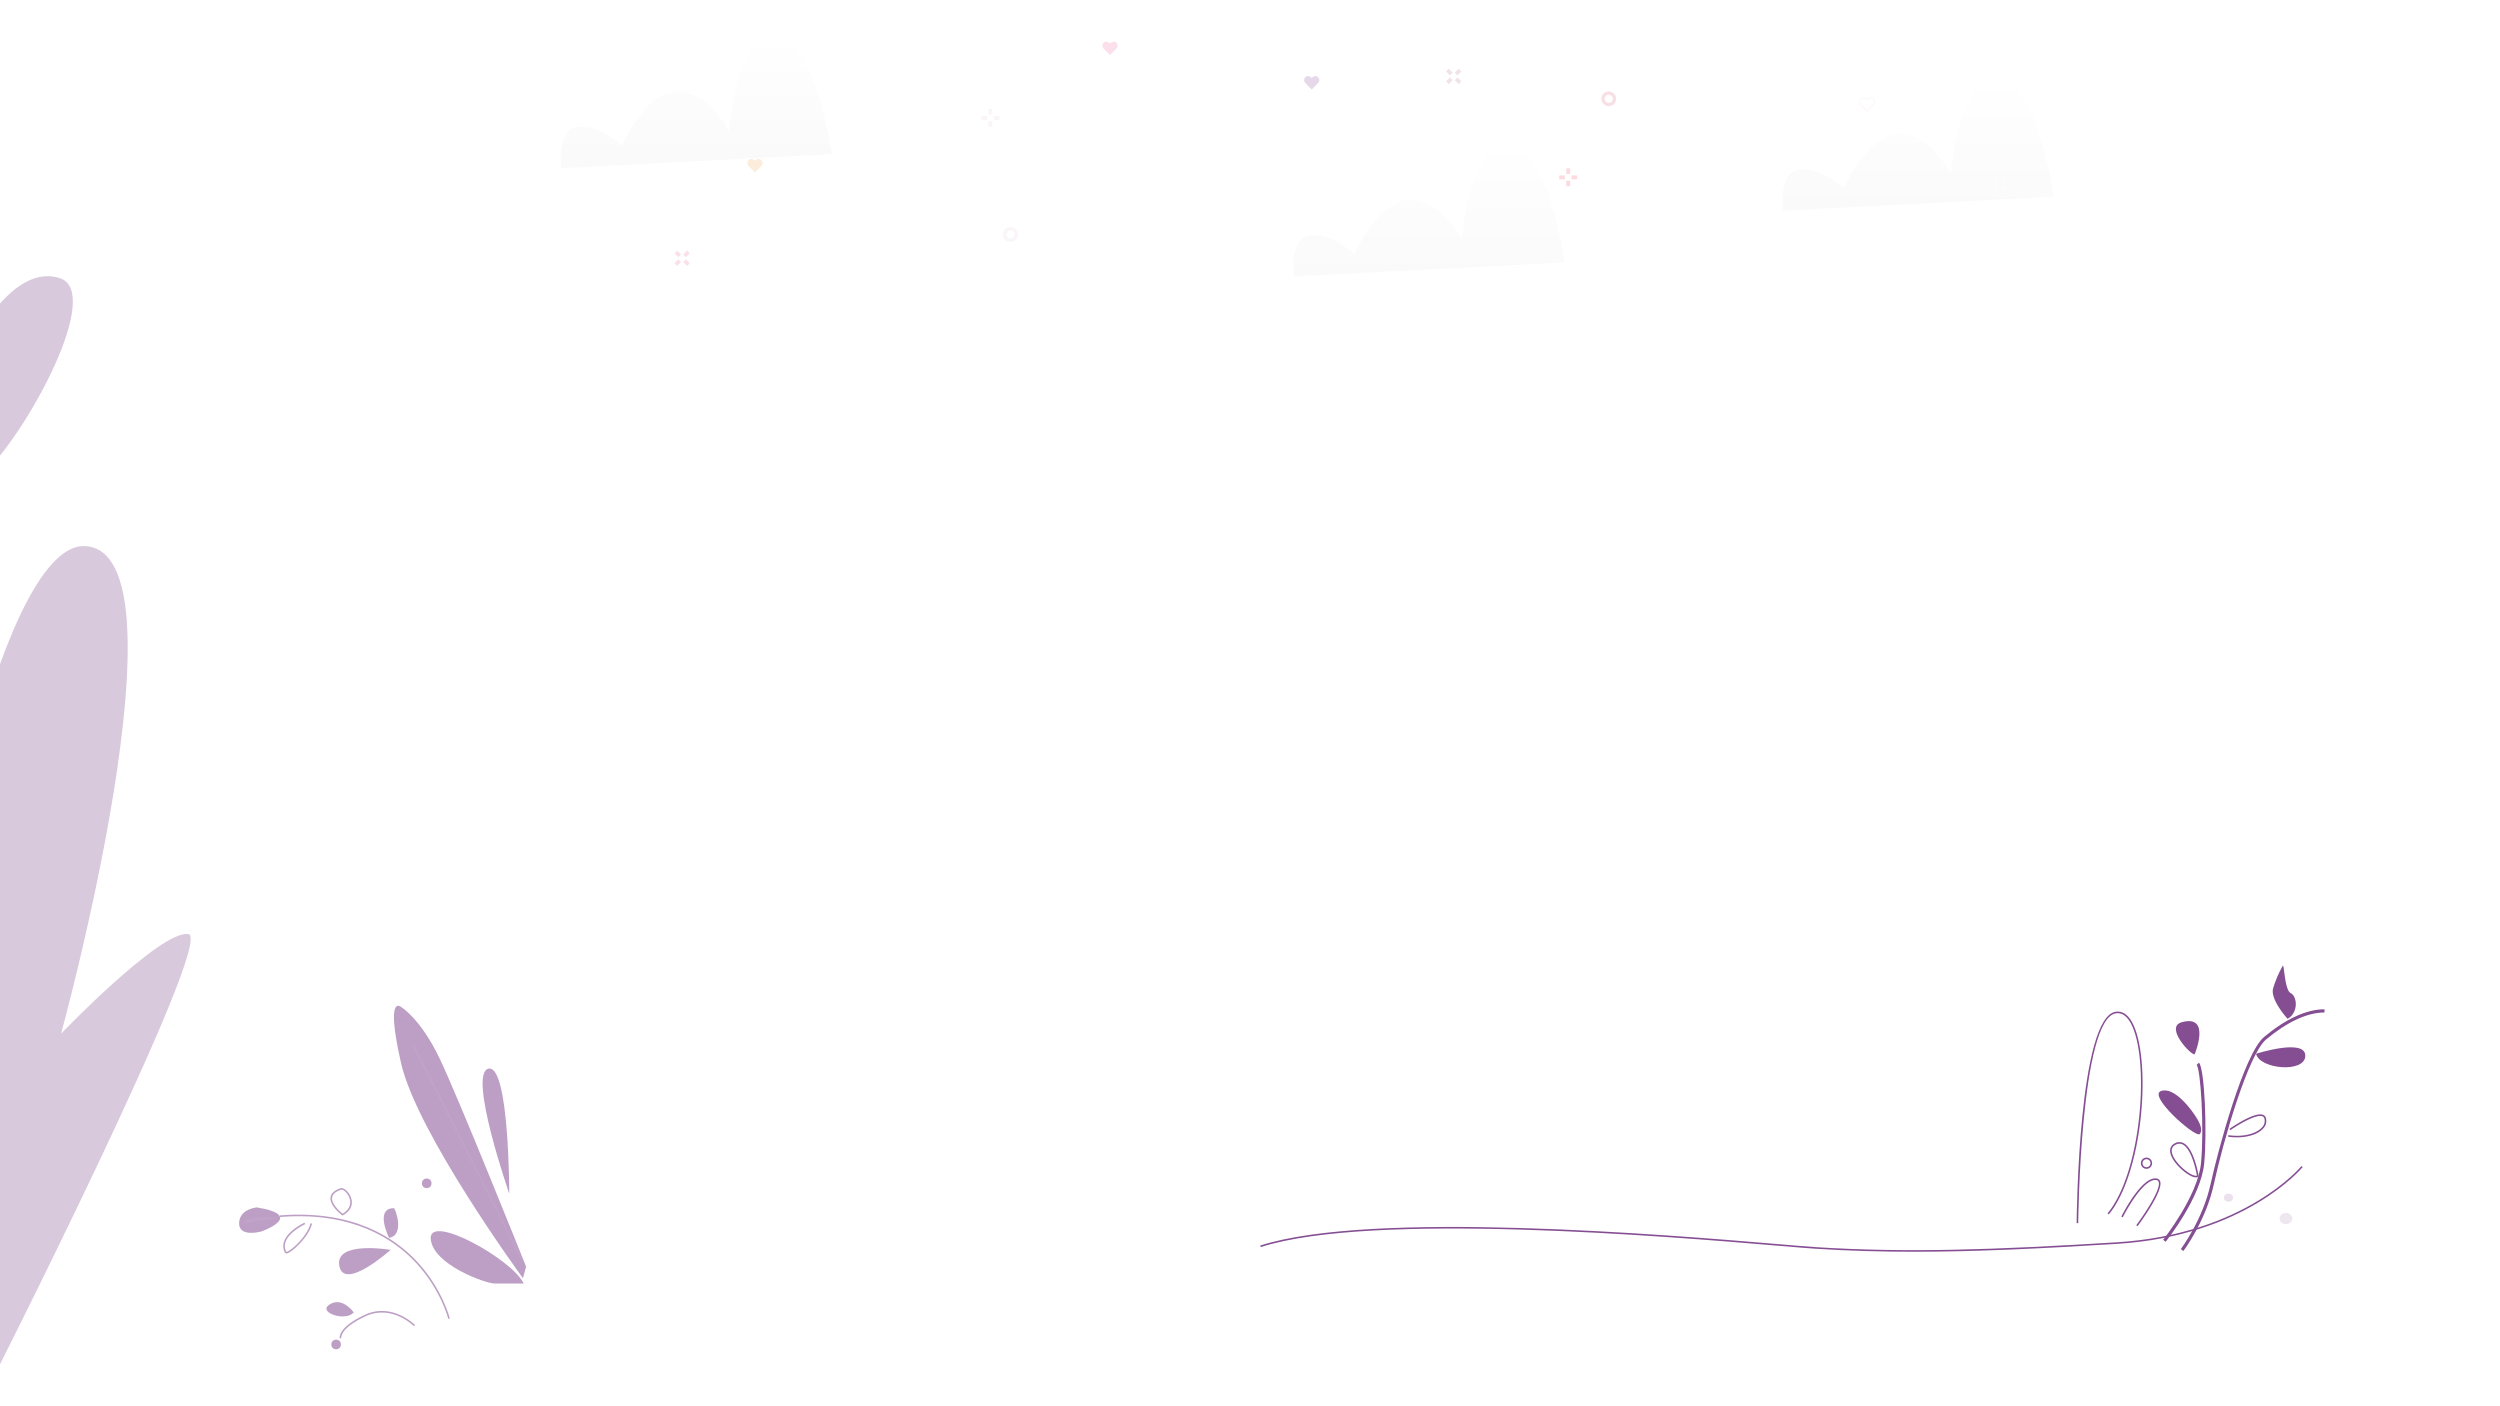 <svg xmlns="http://www.w3.org/2000/svg" xmlns:xlink="http://www.w3.org/1999/xlink" width="1920" height="1080" viewBox="0 0 1920 1080">
  <rect x="0" y="0" width="1920" height="1080" fill="#333333" stroke="none"/>
  <defs>
    <linearGradient id="linear-gradient" x1="0.5" x2="0.5" y2="1" gradientUnits="objectBoundingBox">
      <stop offset="0" stop-color="#fff"/>
      <stop offset="1" stop-color="gray"/>
    </linearGradient>
    <clipPath id="clip-Artboard_23">
      <rect width="1920" height="1080"/>
    </clipPath>
  </defs>
  <g id="Artboard_23" data-name="Artboard – 23" clip-path="url(#clip-Artboard_23)">
    <rect width="1920" height="1080" fill="#fff"/>
    <rect id="Rectangle_598" data-name="Rectangle 598" width="960" height="5" transform="translate(960)" fill="#fff"/>
    <path id="Path_12489" data-name="Path 12489" d="M0,0H960V5H0Z" fill="#fff"/>
    <g id="Group_828" data-name="Group 828" transform="translate(967.86 895.552)">
      <path id="Path_11122" data-name="Path 11122" d="M-272.068,1233.767c-25.822,0-50.672-.724-75.863-2.342-5.56-.357-14.876-1.141-27.77-2.229-85.574-7.207-312.89-26.354-398.075.97l-.377-1.175c85.423-27.4,312.916-8.236,398.556-1.022,12.4,1.046,22.2,1.871,27.745,2.227,70.332,4.516,138.115,2.066,231.43-3.694,98.3-6.068,141.488-58.012,141.912-58.536l.958.775c-.429.527-43.922,52.887-142.793,58.99C-176.3,1231.431-225.733,1233.767-272.068,1233.767Z" transform="translate(774.153 -1167.967)" fill="#854e93"/>
    </g>
    <g id="Group_825" data-name="Group 825" transform="translate(10 212.093)">
      <path id="Path_10207" data-name="Path 10207" d="M991.03,320c-30.786-1.231-35.711,72.654-35.711,72.654s-16.008-32.017-40.637-30.786-41.869,41.868-41.869,41.868-16.008-16.009-33.248-14.777-13.25,31.722-13.25,31.722L1034.13,409.9S1021.816,321.234,991.03,320Z" transform="translate(533.056 -470.987)" opacity="0.039" fill="url(#linear-gradient)"/>
      <path id="Path_11196" data-name="Path 11196" d="M991.03,320c-30.786-1.231-35.711,72.654-35.711,72.654s-16.008-32.017-40.637-30.786-41.869,41.868-41.869,41.868-16.008-16.009-33.248-14.777-13.25,31.722-13.25,31.722L1034.13,409.9S1021.816,321.234,991.03,320Z" transform="translate(157.471 -420.499)" opacity="0.039" fill="url(#linear-gradient)"/>
      <g id="Group_305" data-name="Group 305" transform="translate(-23 0.015)" opacity="0.3">
        <path id="Path_11115" data-name="Path 11115" d="M-.963,187.255s27.091-48.026,59.108-36.943S35.1,264.482,1.5,298.083C-2.194,301.777-.963,187.255-.963,187.255Z" transform="translate(1.16 -148.652)" fill="#7d498a"/>
        <path id="Path_11116" data-name="Path 11116" d="M6,448.766S41.241,315.1,84.21,317c83.424,3.694-18.249,374.353-18.249,374.353s76.907-80.043,97.763-76.348S9.911,963.5,9.911,963.5Z" transform="translate(-6 -109.696)" fill="#7d498a"/>
      </g>
      <g id="Group_328" data-name="Group 328" transform="translate(173.631 560.314)" opacity="0.54">
        <g id="Group_326" data-name="Group 326" transform="translate(0 0)">
          <g id="Group_310" data-name="Group 310" transform="translate(140.382 132.697)">
            <ellipse id="Ellipse_149" data-name="Ellipse 149" cx="3.694" cy="3.694" rx="3.694" ry="3.694" fill="#854e93"/>
          </g>
          <g id="Group_311" data-name="Group 311" transform="translate(0 154.862)">
            <path id="Path_11124" data-name="Path 11124" d="M-1003.954,843.5s-13.546,1.231-13.546,12.314,17.24,6.157,17.24,6.157S-965.78,849.657-1003.954,843.5Z" transform="translate(1017.5 -843.5)" fill="#854e93"/>
          </g>
          <g id="Group_312" data-name="Group 312" transform="translate(70.168 140.012)">
            <path id="Path_11125" data-name="Path 11125" d="M-951.312,852.563l-.317-.238c-.4-.3-9.856-7.456-8.81-13.935.483-2.989,3.091-5.291,7.752-6.845,2.166-.714,5.852,2.343,7.578,6.307,1.2,2.752,3.024,9.677-5.858,14.52Zm-.655-19.9a1,1,0,0,0-.33.049c-4.192,1.4-6.522,3.373-6.926,5.873-.831,5.14,6.408,11.227,8.019,12.508,7.59-4.343,6.013-10.346,4.966-12.751C-947.765,834.834-950.564,832.665-951.967,832.665Z" transform="translate(960.519 -831.441)" fill="#854e93"/>
          </g>
          <g id="Group_313" data-name="Group 313" transform="translate(111.06 155.478)">
            <path id="Path_11126" data-name="Path 11126" d="M-923.234,866.757S-934.521,844-919.539,844c1.231,0,8.62,20.885-3.694,22.757" transform="translate(927.312 -844)" fill="#854e93"/>
          </g>
          <g id="Group_314" data-name="Group 314" transform="translate(76.739 186.138)">
            <path id="Path_11127" data-name="Path 11127" d="M-915.552,870.255s-43.1-7.389-39.406,12.314S-915.552,870.255-915.552,870.255Z" transform="translate(955.182 -868.898)" fill="#854e93"/>
          </g>
          <g id="Group_315" data-name="Group 315" transform="translate(33.927 166.616)">
            <path id="Path_11128" data-name="Path 11128" d="M-987.588,876.679a1.178,1.178,0,0,1-1.127-.632,10.755,10.755,0,0,1-.582-8.685c2.986-8.455,15.139-14.081,15.654-14.317l.512,1.121c-.122.055-12.2,5.647-15.006,13.609a9.572,9.572,0,0,0,.518,7.712,4.551,4.551,0,0,0,1.576-.622c4.911-2.7,15.089-12.878,16.98-21.392l1.2.266c-2.251,10.133-15.776,22.469-19.477,22.926A2.281,2.281,0,0,1-987.588,876.679Z" transform="translate(989.949 -853.045)" fill="#854e93"/>
          </g>
          <g id="Group_316" data-name="Group 316" transform="translate(31.352 160.429)">
            <path id="Path_11129" data-name="Path 11129" d="M-862.747,928.037c-.054-.217-5.567-21.948-24.18-42.339-17.164-18.8-49.311-40.282-105.015-35.858l-.1-1.226c56.234-4.478,88.712,17.269,106.061,36.3,18.8,20.62,24.372,42.611,24.427,42.831Z" transform="translate(992.04 -848.021)" fill="#854e93"/>
          </g>
          <g id="Group_317" data-name="Group 317" transform="translate(67.087 227.639)">
            <path id="Path_11130" data-name="Path 11130" d="M-942.061,910.481s-8.62-12.314-18.471-6.157S-948.218,917.87-942.061,910.481Z" transform="translate(963.021 -902.6)" fill="#854e93"/>
          </g>
          <g id="Group_318" data-name="Group 318" transform="translate(187.004 48.244)">
            <path id="Path_11131" data-name="Path 11131" d="M-845.149,853.07s-32.017-92.357-16.008-96.051S-845.149,853.07-845.149,853.07Z" transform="translate(865.64 -756.919)" fill="#854e93"/>
          </g>
          <g id="Group_319" data-name="Group 319" transform="translate(118.901 0)">
            <path id="Path_11132" data-name="Path 11132" d="M-821.859,927.008s-81.3-111.05-93.613-165.233,0-43.1,0-43.1,14.777,8.62,29.554,39.406,66.5,160.085,66.5,160.085l-2.438,8.842" transform="translate(920.944 -717.741)" fill="#854e93"/>
          </g>
          <g id="Group_320" data-name="Group 320" transform="translate(157.498 181.35)">
            <path id="Path_11133" data-name="Path 11133" d="M-834.954,891.481c-9.963-15.919-54.2-25.173-54.647-25.264l.249-1.207c1.841.378,45.2,9.454,55.442,25.817Z" transform="translate(889.601 -865.01)" fill="#854e93"/>
          </g>
          <g id="Group_321" data-name="Group 321" transform="translate(147.138 173.118)">
            <path id="Path_11134" data-name="Path 11134" d="M-826.574,898.562H-848.74c-7.389,0-48.026-14.777-49.257-34.48S-835.194,880.091-826.574,898.562Z" transform="translate(898.014 -858.325)" fill="#854e93"/>
          </g>
          <g id="Group_322" data-name="Group 322" transform="translate(70.807 256.455)">
            <ellipse id="Ellipse_150" data-name="Ellipse 150" cx="3.694" cy="3.694" rx="3.694" ry="3.694" fill="#854e93"/>
          </g>
          <g id="Group_323" data-name="Group 323" transform="translate(77.22 234.382)">
            <path id="Path_11135" data-name="Path 11135" d="M-954.7,929.235c-.094-.329-2.068-8.155,19.1-18.114,21.087-9.928,38.507,7.583,38.68,7.763l-.882.859c-.167-.174-16.99-17.054-37.274-7.509-20.029,9.425-18.453,16.6-18.436,16.67Z" transform="translate(954.792 -908.075)" fill="#854e93"/>
          </g>
          <g id="Group_324" data-name="Group 324" transform="translate(133.61 29.873)">
            <line id="Line_28" data-name="Line 28" x2="83.491" y2="165.208" fill="#dacab8" stroke="#8d539c" stroke-width="1"/>
          </g>
          <g id="Group_325" data-name="Group 325" transform="translate(1.991 163.973)">
            <path id="Path_11136" data-name="Path 11136" d="M-991.067,851.506s-20.736-2.873-24.816,3.875" transform="translate(1015.883 -850.899)" fill="#854e93"/>
          </g>
          <g id="Group_327" data-name="Group 327" transform="translate(3.694 162.548)">
            <path id="Path_11137" data-name="Path 11137" d="M-991.067,851.506s-20.736-2.873-24.816,3.875" transform="translate(1015.883 -850.899)" fill="#8d539c"/>
          </g>
        </g>
      </g>
    </g>
    <path id="Path_12486" data-name="Path 12486" d="M991.03,320c-30.786-1.231-35.711,72.654-35.711,72.654s-16.008-32.017-40.637-30.786-41.869,41.868-41.869,41.868-16.008-16.009-33.248-14.777-13.25,31.722-13.25,31.722L1034.13,409.9S1021.816,321.234,991.03,320Z" transform="translate(-395.361 -291.567)" opacity="0.043" fill="url(#linear-gradient)"/>
    <g id="Group_826" data-name="Group 826" transform="translate(1594.843 741.621)">
      <g id="Group_330" data-name="Group 330" transform="translate(155.874 189.897)" opacity="0.14">
        <ellipse id="Ellipse_151" data-name="Ellipse 151" cx="4.926" cy="4.31" rx="4.926" ry="4.31" transform="translate(0)" fill="#854e93"/>
      </g>
      <g id="Group_331" data-name="Group 331" transform="translate(113.126 175.119)" opacity="0.17">
        <ellipse id="Ellipse_152" data-name="Ellipse 152" cx="3.518" cy="3.079" rx="3.518" ry="3.079" fill="#854e93"/>
      </g>
      <g id="Group_332" data-name="Group 332" transform="translate(71.806 135.515)">
        <path id="Path_11138" data-name="Path 11138" d="M-70.442-295.078a9.541,9.541,0,0,1-4.06-1.2c-6.278-3.138-15.767-12.436-15.767-19.3a6.156,6.156,0,0,1,3.75-5.706,6.9,6.9,0,0,1,6.528-.113c8.148,4.182,11.458,24.339,11.6,25.195l.059.367-.3.223A2.942,2.942,0,0,1-70.442-295.078Zm-12.626-25.855a6.469,6.469,0,0,0-2.9.752,4.879,4.879,0,0,0-3.07,4.606c0,6.18,9.012,15.16,15.086,18.2,1.889.944,3.41,1.279,4.267.952-.523-2.937-3.888-20.29-10.87-23.874A5.444,5.444,0,0,0-83.068-320.933Z" transform="translate(90.269 322.162)" fill="#854e93"/>
      </g>
      <g id="Group_333" data-name="Group 333" transform="translate(49.355 147.412)">
        <path id="Path_11139" data-name="Path 11139" d="M-104.19-303.88a4.315,4.315,0,0,1-4.31-4.31,4.315,4.315,0,0,1,4.31-4.31,4.315,4.315,0,0,1,4.31,4.31A4.315,4.315,0,0,1-104.19-303.88Zm0-7.389a3.083,3.083,0,0,0-3.079,3.079,3.083,3.083,0,0,0,3.079,3.079,3.083,3.083,0,0,0,3.079-3.079A3.083,3.083,0,0,0-104.19-311.269Z" transform="translate(108.5 312.5)" fill="#854e93"/>
      </g>
      <g id="Group_334" data-name="Group 334" transform="translate(34.347 163.384)">
        <path id="Path_11140" data-name="Path 11140" d="M-108.265-262.8l-.985-.739c5.58-7.44,19.538-27.956,17.154-33.468a2.174,2.174,0,0,0-1.952-1.262c-10.514-1.153-25.388,28.328-25.537,28.626l-1.1-.549c.624-1.249,15.357-30.576,26.775-29.3a3.361,3.361,0,0,1,2.946,2C-87.813-290.2-107.428-263.912-108.265-262.8Z" transform="translate(120.688 299.53)" fill="#854e93"/>
      </g>
      <g id="Group_335" data-name="Group 335" transform="translate(66.445 74.503)">
        <path id="Path_11141" data-name="Path 11141" d="M-92.7-234.12l-1.926-1.534c.267-.335,26.695-33.757,29.094-58.951,2.624-27.545-.4-72.425-3.338-75.361l1.741-1.741c4.4,4.4,6.357,53.108,4.05,77.336C-65.546-268.445-91.589-235.509-92.7-234.12Z" transform="translate(94.622 371.707)" fill="#854e93"/>
      </g>
      <g id="Group_336" data-name="Group 336" transform="translate(80.023 33.506)">
        <path id="Path_11142" data-name="Path 11142" d="M-81.634-219.344l-1.962-1.49c.169-.222,16.9-22.49,22.928-50.2,5.566-25.609,25.637-99.9,41.052-112.744C-2.957-397.663,13.07-405,26.735-405v2.463c-13.081,0-28.564,7.14-44.775,20.649-13.817,11.515-33.014,78.221-40.222,111.375C-64.405-242.251-81.463-219.57-81.634-219.344Z" transform="translate(83.596 405)" fill="#854e93"/>
      </g>
      <g id="Group_337" data-name="Group 337" transform="translate(116.381 114.223)">
        <path id="Path_11143" data-name="Path 11143" d="M-47.389-321.8a47.429,47.429,0,0,1-6.682-.479l.175-1.219c12.676,1.81,22.143-1.728,25.9-6.038a7,7,0,0,0,1.74-6.73A2.417,2.417,0,0,0-27.843-338c-5.049-1.788-19.44,7.108-24.556,10.689l-.707-1.01c.772-.539,18.992-13.212,25.674-10.839a3.613,3.613,0,0,1,2.363,2.555,8.176,8.176,0,0,1-2,7.876C-30.894-324.334-38.622-321.8-47.389-321.8Z" transform="translate(54.071 339.452)" fill="#854e93"/>
      </g>
      <g id="Group_338" data-name="Group 338" transform="translate(62.988 95.797)">
        <path id="Path_11144" data-name="Path 11144" d="M-66.115-320.655s3.694-2.463-1.231-11.083S-85.818-357.6-95.669-353.9-71.041-319.424-66.115-320.655Z" transform="translate(97.43 354.415)" fill="#854e93"/>
      </g>
      <g id="Group_339" data-name="Group 339" transform="translate(137.798 62.706)">
        <path id="Path_11145" data-name="Path 11145" d="M-36.679-376.324s37.808-12.085,37.832,1.46S-33.85-364.311-36.679-376.324Z" transform="translate(36.679 381.288)" fill="#854e93"/>
      </g>
      <g id="Group_340" data-name="Group 340" transform="translate(150.615 -0.001)">
        <path id="Path_11146" data-name="Path 11146" d="M-14.851-391.377s-13.572-14.754-11.125-23.379a85.444,85.444,0,0,1,7.359-17.252c1.226-2.465,1.263,18.469,6.194,20.923S-6.239-396.319-14.851-391.377Z" transform="translate(26.271 432.21)" fill="#854e93"/>
      </g>
      <g id="Group_341" data-name="Group 341" transform="translate(76.247 42.595)">
        <path id="Path_11147" data-name="Path 11147" d="M-72.25-372.167s12.947-30.883-9.895-24.611C-95.685-393.06-74.711-370.931-72.25-372.167Z" transform="translate(86.663 397.619)" fill="#854e93"/>
      </g>
      <g id="Group_342" data-name="Group 342" transform="translate(0 35.267)">
        <path id="Path_11148" data-name="Path 11148" d="M-147.349-241.1l-1.231-.011c.054-6.475,1.662-158.643,30.19-162.365,4.92-.64,9.119,2.124,12.476,8.22,7.193,13.063,9.824,41.259,6.706,71.831-3.348,32.829-12.559,61.1-24.64,75.621l-.946-.788c11.93-14.341,21.036-42.362,24.361-74.957,3.093-30.341.518-58.255-6.561-71.112-3.088-5.609-6.87-8.163-11.239-7.593C-145.706-398.674-147.335-242.678-147.349-241.1Z" transform="translate(148.58 403.569)" fill="#854e93"/>
      </g>
    </g>
    <g id="Group_425" data-name="Group 425" transform="translate(463.024 19.447)" opacity="0.234">
      <g id="Group_367" data-name="Group 367" transform="translate(307.352 154.957)" opacity="0.38">
        <path id="Path_11189" data-name="Path 11189" d="M136.469,90.224a5.658,5.658,0,1,1,5.659-5.659A5.665,5.665,0,0,1,136.469,90.224Zm0-8.782a3.124,3.124,0,1,0,3.131,3.123A3.131,3.131,0,0,0,136.469,81.443Z" transform="translate(-130.814 -78.908)" fill="#c186b8"/>
      </g>
      <g id="Group_368" data-name="Group 368" transform="translate(766.819 50.777)">
        <path id="Path_11190" data-name="Path 11190" d="M274.538,41.678a5.657,5.657,0,1,1,5.659-5.657A5.663,5.663,0,0,1,274.538,41.678Zm0-8.782a3.125,3.125,0,1,0,3.131,3.125A3.13,3.13,0,0,0,274.538,32.9Z" transform="translate(-268.883 -30.364)" fill="#de7b90"/>
      </g>
      <g id="Group_374" data-name="Group 374" transform="translate(647.526 33.355)">
        <g id="Group_369" data-name="Group 369" transform="translate(6.709)">
          <rect id="Rectangle_167" data-name="Rectangle 167" width="4.238" height="2.923" transform="matrix(0.707, -0.707, 0.707, 0.707, 0, 2.997)" fill="#c181a3"/>
        </g>
        <g id="Group_370" data-name="Group 370" transform="translate(0 6.703)">
          <rect id="Rectangle_168" data-name="Rectangle 168" width="4.242" height="2.927" transform="translate(0 3.004) rotate(-45.086)" fill="#c181a3"/>
        </g>
        <g id="Group_373" data-name="Group 373" transform="translate(0.002 0)">
          <g id="Group_371" data-name="Group 371" transform="translate(0)">
            <rect id="Rectangle_169" data-name="Rectangle 169" width="2.923" height="4.238" transform="translate(0 2.068) rotate(-45.031)" fill="#c181a3"/>
          </g>
          <g id="Group_372" data-name="Group 372" transform="translate(6.704 6.703)">
            <rect id="Rectangle_170" data-name="Rectangle 170" width="2.927" height="4.242" transform="translate(0 2.069) rotate(-44.973)" fill="#c181a3"/>
          </g>
        </g>
      </g>
      <g id="Group_380" data-name="Group 380" transform="translate(432.749 82.182)">
        <g id="Group_375" data-name="Group 375" transform="translate(6.709)">
          <rect id="Rectangle_171" data-name="Rectangle 171" width="4.239" height="2.923" transform="translate(0 2.997) rotate(-45.003)" fill="#fff"/>
        </g>
        <g id="Group_376" data-name="Group 376" transform="translate(0 6.703)">
          <rect id="Rectangle_172" data-name="Rectangle 172" width="4.243" height="2.927" transform="translate(0 3.004) rotate(-45.074)" fill="#fff"/>
        </g>
        <g id="Group_379" data-name="Group 379" transform="translate(0.002 0)">
          <g id="Group_377" data-name="Group 377" transform="translate(0)">
            <rect id="Rectangle_173" data-name="Rectangle 173" width="2.923" height="4.238" transform="translate(0 2.068) rotate(-45.029)" fill="#fff"/>
          </g>
          <g id="Group_378" data-name="Group 378" transform="translate(6.704 6.703)">
            <rect id="Rectangle_174" data-name="Rectangle 174" width="2.928" height="4.242" transform="matrix(0.707, -0.707, 0.707, 0.707, 0, 2.069)" fill="#fff"/>
          </g>
        </g>
      </g>
      <g id="Group_386" data-name="Group 386" transform="translate(1066.921 115.403)">
        <g id="Group_381" data-name="Group 381" transform="translate(6.709)">
          <rect id="Rectangle_175" data-name="Rectangle 175" width="4.239" height="2.923" transform="matrix(0.707, -0.707, 0.707, 0.707, 0, 2.997)" fill="#fff"/>
        </g>
        <g id="Group_382" data-name="Group 382" transform="translate(0 6.703)">
          <rect id="Rectangle_176" data-name="Rectangle 176" width="4.242" height="2.928" transform="translate(0 3.004) rotate(-45.086)" fill="#fff"/>
        </g>
        <g id="Group_385" data-name="Group 385" transform="translate(0.002 0)">
          <g id="Group_383" data-name="Group 383" transform="translate(0)">
            <rect id="Rectangle_177" data-name="Rectangle 177" width="2.923" height="4.238" transform="translate(0 2.068) rotate(-45.024)" fill="#fff"/>
          </g>
          <g id="Group_384" data-name="Group 384" transform="translate(6.704 6.703)">
            <rect id="Rectangle_178" data-name="Rectangle 178" width="2.928" height="4.242" transform="translate(0 2.069) rotate(-44.973)" fill="#fff"/>
          </g>
        </g>
      </g>
      <g id="Group_393" data-name="Group 393" transform="translate(54.975 173.008)">
        <g id="Group_392" data-name="Group 392" transform="translate(0)">
          <g id="Group_387" data-name="Group 387" transform="translate(6.709 0.001)">
            <rect id="Rectangle_179" data-name="Rectangle 179" width="4.236" height="2.923" transform="translate(0 2.995) rotate(-44.997)" fill="#ee77ad"/>
          </g>
          <g id="Group_388" data-name="Group 388" transform="translate(0 6.705)">
            <rect id="Rectangle_180" data-name="Rectangle 180" width="4.245" height="2.923" transform="matrix(0.707, -0.707, 0.707, 0.707, 0, 3.001)" fill="#ee77ad"/>
          </g>
          <g id="Group_391" data-name="Group 391" transform="translate(0.001)">
            <g id="Group_389" data-name="Group 389" transform="translate(0)">
              <rect id="Rectangle_181" data-name="Rectangle 181" width="2.923" height="4.24" transform="matrix(0.706, -0.708, 0.708, 0.706, 0, 2.069)" fill="#ee77ad"/>
            </g>
            <g id="Group_390" data-name="Group 390" transform="translate(6.708 6.704)">
              <path id="Path_11191" data-name="Path 11191" d="M61.1,95.512l-3-3,2.067-2.067,3,3Z" transform="translate(-58.102 -90.443)" fill="#ee77ad"/>
            </g>
          </g>
        </g>
      </g>
      <g id="Group_399" data-name="Group 399" transform="translate(885.54 161.409)">
        <g id="Group_394" data-name="Group 394" transform="translate(9.486 5.396)">
          <rect id="Rectangle_182" data-name="Rectangle 182" width="4.239" height="2.931" fill="#fff"/>
        </g>
        <g id="Group_395" data-name="Group 395" transform="translate(0 5.396)">
          <rect id="Rectangle_183" data-name="Rectangle 183" width="4.24" height="2.931" fill="#fff"/>
        </g>
        <g id="Group_398" data-name="Group 398" transform="translate(5.402)">
          <g id="Group_396" data-name="Group 396">
            <rect id="Rectangle_184" data-name="Rectangle 184" width="2.926" height="4.24" fill="#fff"/>
          </g>
          <g id="Group_397" data-name="Group 397" transform="translate(0 9.483)">
            <rect id="Rectangle_185" data-name="Rectangle 185" width="2.926" height="4.245" fill="#fff"/>
          </g>
        </g>
      </g>
      <g id="Group_405" data-name="Group 405" transform="translate(290.754 64.291)" opacity="0.38">
        <g id="Group_400" data-name="Group 400" transform="translate(9.483 5.395)">
          <rect id="Rectangle_186" data-name="Rectangle 186" width="4.245" height="2.931" fill="#c186b8"/>
        </g>
        <g id="Group_401" data-name="Group 401" transform="translate(0 5.395)">
          <rect id="Rectangle_187" data-name="Rectangle 187" width="4.24" height="2.931" fill="#c186b8"/>
        </g>
        <g id="Group_404" data-name="Group 404" transform="translate(5.396)">
          <g id="Group_402" data-name="Group 402">
            <rect id="Rectangle_188" data-name="Rectangle 188" width="2.931" height="4.239" fill="#c186b8"/>
          </g>
          <g id="Group_403" data-name="Group 403" transform="translate(0 9.483)">
            <rect id="Rectangle_189" data-name="Rectangle 189" width="2.931" height="4.24" fill="#c186b8"/>
          </g>
        </g>
      </g>
      <g id="Group_411" data-name="Group 411" transform="translate(734.485 109.903)">
        <g id="Group_406" data-name="Group 406" transform="translate(9.483 5.395)">
          <rect id="Rectangle_190" data-name="Rectangle 190" width="4.245" height="2.932" fill="#f25e74"/>
        </g>
        <g id="Group_407" data-name="Group 407" transform="translate(0 5.395)">
          <rect id="Rectangle_191" data-name="Rectangle 191" width="4.24" height="2.932" fill="#f25e74"/>
        </g>
        <g id="Group_410" data-name="Group 410" transform="translate(5.396)">
          <g id="Group_408" data-name="Group 408">
            <rect id="Rectangle_192" data-name="Rectangle 192" width="2.931" height="4.239" fill="#f25e74"/>
          </g>
          <g id="Group_409" data-name="Group 409" transform="translate(0 9.483)">
            <rect id="Rectangle_193" data-name="Rectangle 193" width="2.931" height="4.239" fill="#f25e74"/>
          </g>
        </g>
      </g>
      <g id="Group_417" data-name="Group 417" transform="translate(160.492 227.037)">
        <g id="Group_412" data-name="Group 412" transform="translate(9.483 5.395)">
          <rect id="Rectangle_194" data-name="Rectangle 194" width="4.245" height="2.932" fill="#fff"/>
        </g>
        <g id="Group_413" data-name="Group 413" transform="translate(0 5.395)">
          <rect id="Rectangle_195" data-name="Rectangle 195" width="4.239" height="2.932" fill="#fff"/>
        </g>
        <g id="Group_416" data-name="Group 416" transform="translate(5.395)">
          <g id="Group_414" data-name="Group 414">
            <rect id="Rectangle_196" data-name="Rectangle 196" width="2.931" height="4.239" fill="#fff"/>
          </g>
          <g id="Group_415" data-name="Group 415" transform="translate(0 9.483)">
            <rect id="Rectangle_197" data-name="Rectangle 197" width="2.931" height="4.239" fill="#fff"/>
          </g>
        </g>
      </g>
      <path id="Path_11192" data-name="Path 11192" d="M210.993,25.763c-1.9-1.9-4.369-.268-4.9.71-.537-.979-3-2.614-4.906-.71a3.166,3.166,0,0,0-.062,4.372l4.968,5.015,4.966-5.015A3.166,3.166,0,0,0,210.993,25.763Z" transform="translate(338.286 14.131)" fill="#90599f"/>
      <path id="Path_11193" data-name="Path 11193" d="M91.781,55.433c-1.9-1.9-4.369-.268-4.9.71-.537-.979-3-2.614-4.906-.71a3.169,3.169,0,0,0-.064,4.372l4.97,5.015L91.844,59.8A3.166,3.166,0,0,0,91.781,55.433Z" transform="translate(29.883 48.136)" fill="#ecac63"/>
      <path id="Path_11194" data-name="Path 11194" d="M319.18,33.47c-1.9-1.9-4.367-.268-4.9.71-.534-.979-3-2.614-4.9-.71a3.166,3.166,0,0,0-.064,4.372l4.968,5.015,4.968-5.015A3.166,3.166,0,0,0,319.18,33.47Z" transform="translate(656.504 22.964)" fill="none" stroke="#f6dde2" stroke-miterlimit="10" stroke-width="0.8"/>
      <path id="Path_11195" data-name="Path 11195" d="M164.447,13.433c-1.9-1.9-4.367-.268-4.9.71-.534-.979-3-2.614-4.9-.71a3.166,3.166,0,0,0-.064,4.372l4.968,5.015,4.968-5.015A3.166,3.166,0,0,0,164.447,13.433Z" transform="translate(229.908 0)" fill="#ee77ad"/>
    </g>
  </g>
</svg>
